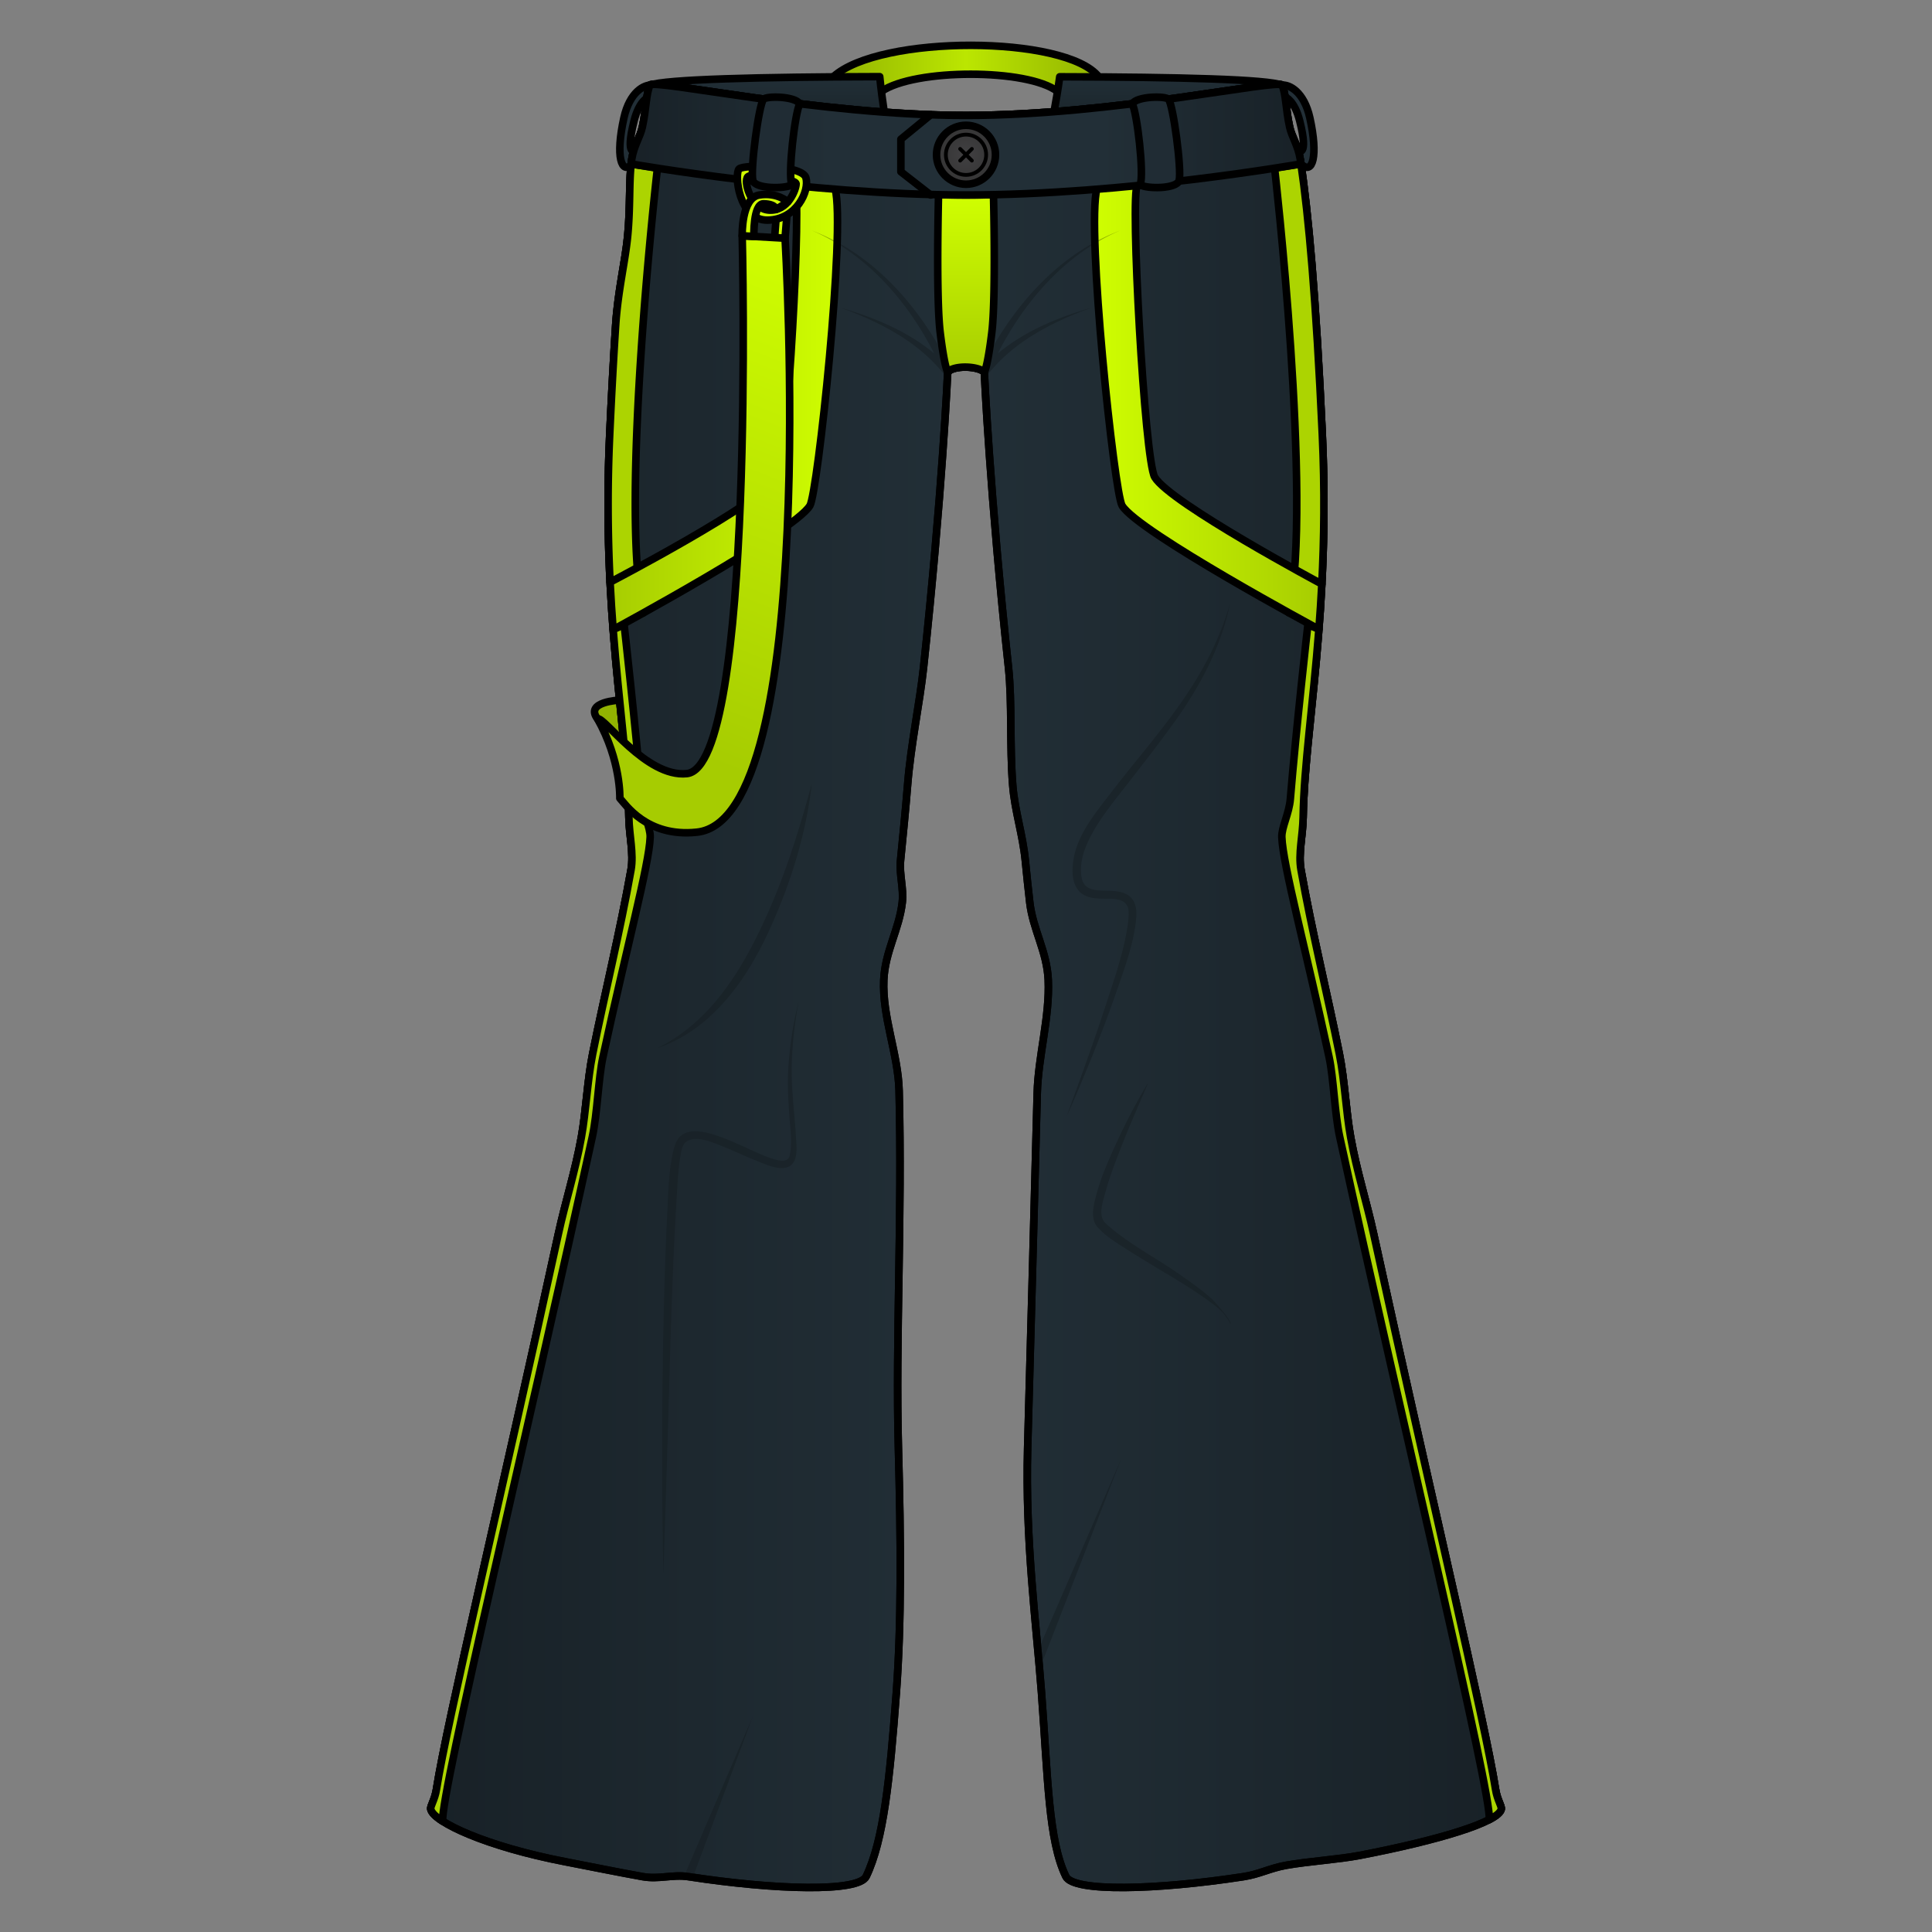 <svg xmlns="http://www.w3.org/2000/svg" xmlns:xlink="http://www.w3.org/1999/xlink" viewBox="0 0 256 256">
    <rect x="0" y="0" width="256" height="256" fill="#808080" stroke="none"/>
    <defs>
        <linearGradient id="innoGrad8">
            <stop offset="0" stop-color="#182127"/>
            <stop offset=".5" stop-color="#222f37"/>
            <stop offset="1" stop-color="#182127"/>
        </linearGradient>
        <linearGradient id="innoGrad1">
            <stop offset="0" stop-color="#182127"/>
            <stop offset=".3" stop-color="#222f37"/>
            <stop offset=".7" stop-color="#222f37"/>
            <stop offset="1" stop-color="#182127"/>
        </linearGradient>
        <linearGradient id="innoGrad6">
            <stop offset="0" stop-color="#92b301"/>
            <stop offset=".5" stop-color="#bbe601"/>
            <stop offset="1" stop-color="#92b301"/>
        </linearGradient>
        <linearGradient id="innoGrad5">
            <stop offset="0" stop-color="#1b262c"/>
            <stop offset="1" stop-color="#222f37"/>
        </linearGradient>
        <linearGradient id="innoGrad4">
            <stop offset="0" stop-color="#414042"/>
            <stop offset="1" stop-color="#333"/>
        </linearGradient>
        <linearGradient id="innoGrad3">
            <stop offset="0" stop-color="#a6cc01"/>
            <stop offset="1" stop-color="#d0ff01"/>
        </linearGradient>
        <linearGradient id="innoGrad2">
            <stop offset="0" stop-color="#d0ff01"/>
            <stop offset="1" stop-color="#a6cc01"/>
        </linearGradient>
        <linearGradient id="linearGradient909" x1="48.245" x2="174.794" y1="123.04" y2="123.04" gradientUnits="userSpaceOnUse" xlink:href="#innoGrad8"/>
        <linearGradient id="linearGradient939" x1="126.151" x2="153.721" y1="55.098" y2="55.098" gradientUnits="userSpaceOnUse" xlink:href="#innoGrad2"/>
        <linearGradient id="linearGradient947" x1="69.303" x2="96.886" y1="55.117" y2="55.117" gradientUnits="userSpaceOnUse" xlink:href="#innoGrad3"/>
        <linearGradient id="linearGradient963" x1="114.742" x2="114.742" y1="30.18" y2="51.524" gradientUnits="userSpaceOnUse" xlink:href="#innoGrad2"/>
        <linearGradient id="linearGradient971" x1="71.762" x2="151.276" y1="23.72" y2="23.72" gradientUnits="userSpaceOnUse" xlink:href="#innoGrad1"/>
        <linearGradient id="linearGradient988" x1="68.274" x2="90.278" y1="91.696" y2="35.286" gradientUnits="userSpaceOnUse" xlink:href="#innoGrad3"/>
        <radialGradient id="radialGradient996" cx="111.518" cy="25.491" r="3.903" fx="111.518" fy="25.491" gradientUnits="userSpaceOnUse" xlink:href="#innoGrad4"/>
        <linearGradient id="linearGradient1066" x1="122.518" x2="122.518" y1="20.619" y2="16.339" gradientUnits="userSpaceOnUse" xlink:href="#innoGrad5"/>
        <linearGradient id="linearGradient1074" x1="95.499" x2="127.536" y1="15.355" y2="15.355" gradientUnits="userSpaceOnUse" xlink:href="#innoGrad6"/>
    </defs>
    <g stroke="#000" stroke-linejoin="round" stroke-miterlimit="10" stroke-width=".886">
        <path fill="url(#linearGradient1074)" d="M95.942 16.338l5.646 1.726c3.871-2.708 17.198-2.695 20.67 0l4.835-1.726c-3.842-4.88-25.703-4.963-31.151 0z" transform="matrix(1.129 0 0 1.129 2.097 -8.273)"/>
        <path fill="url(#linearGradient1066)" d="M111.518 40.59c-7.852 0-10.127-24.266-10.127-24.266-14.17.032-25.25.316-26.966 1l37.094 33.092 37.094-33.092c-1.717-.683-11.925-.954-26.095-.985 0 0-3.149 24.251-11 24.251z" transform="matrix(1.129 0 0 1.129 2.097 -8.273)"/>
    </g>
    <g stroke-width=".886" transform="matrix(1.129 0 0 1.129 2.097 -8.273)">
        <path fill="#222f37" stroke="#000" stroke-linejoin="round" stroke-miterlimit="10" d="M74.631 17.324c-.826-.097-2.577.745-3.264 3.833-1 4.5-.33 6.781 1.041 5.409l.354-1.531s-1.301.841-.207-3.503c.612-2.433 1.684-2.803 1.684-2.803zm73.98 0c.826-.097 2.577.745 3.264 3.833 1 4.5.33 6.781-1.041 5.409l-.354-1.531s1.301.841.207-3.503c-.612-2.433-1.684-2.803-1.684-2.803z"/>
        <path fill="#92b301" stroke="#000" stroke-linejoin="round" stroke-miterlimit="10" d="M70.863 89.501s-4.155.167-2.59 2.195c5.186 6.72 3.806 10.663 3.806 10.663l5.734.641z"/>
        <path fill="url(#linearGradient909)" stroke="#000" stroke-linejoin="round" stroke-miterlimit="10" d="M113.667 51c-.776-.742-3.602-.819-4.297 0 0 0-.657 14.48-2.834 34.666-.445 4.132-1.493 9.064-1.869 13.751-.247 3.074-.524 5.75-.833 8.917-.158 1.618.391 3.294.202 4.915-.374 3.209-2.016 5.733-2.167 9.083-.197 4.363 1.687 8.687 1.798 13.002.381 14.819-.43 29.217-.083 41.918.299 10.922.367 20.663-.25 28.832-.766 10.137-1.485 17.216-3.529 21.471-.89 1.852-10.596 1.603-20.853.027-1.858-.285-3.472.337-5.368 0-2.652-.472-6.536-1.26-9.083-1.75-9.287-1.784-15.472-4.664-15.798-6.165-.082-.38.466-1.064.666-2.336 1.277-8.108 7.427-33.644 14.313-65.203.827-3.792 1.971-7.323 2.688-11.296.563-3.119.696-6.655 1.334-9.834 1.422-7.085 3.2-14.259 4.5-21.579.342-1.923-.218-4.02-.251-6.169-.164-10.435-3.217-23.913-2.25-44.919.221-4.817.456-9.069.7-12.827.265-4.08 1.125-7.497 1.411-10.506.344-3.63.117-6.629.479-8.992.24-1.566.999-2.636 1.243-3.763.47-2.175.426-3.872.89-4.921.35-.792 19.818 3.551 37.093 3.551 17.275 0 36.744-4.343 37.094-3.551.464 1.049.42 2.747.89 4.921.244 1.126 1.003 2.197 1.243 3.763.939 6.126 1.838 15.969 2.59 32.325.967 21.006-2.086 34.484-2.25 44.919-.033 2.15-.593 4.247-.251 6.169 1.3 7.32 3.078 14.493 4.5 21.579.638 3.179.771 6.715 1.334 9.834.717 3.973 1.86 7.504 2.688 11.296 6.886 31.56 13.035 57.095 14.313 65.203.2 1.271.748 1.956.666 2.336-.326 1.501-7.296 3.631-16.583 5.415-2.548.49-6.014.695-8.666 1.167-1.896.337-3.142 1.048-5 1.333-10.257 1.575-19.963 1.824-20.853-.027-2.044-4.255-2.091-11.42-2.856-21.557-.618-8.169-1.923-17.828-1.625-28.75.347-12.701.744-26.806 1.125-41.625.111-4.315 1.489-8.929 1.292-13.292-.152-3.35-1.793-5.875-2.167-9.083-.188-1.62-.359-3.243-.517-4.861-.309-3.167-1.236-5.814-1.483-8.889-.376-4.687-.055-9.701-.5-13.833C114.323 65.48 113.667 51 113.667 51"/>
        <path fill="#141c21" fill-opacity=".498" d="M78.487 227.398L86.5 208.75l-7.084 19.02-.929-.372zm41.099-25.467L129.75 178.5l-9.239 23.812-.925-.381zM93.411 99.333c-.669 6.017-2.597 12.055-5.146 17.521-2.675 5.739-6.753 11.375-12.962 13.479 5.786-2.854 9.337-8.233 12.065-13.906 2.623-5.457 4.473-11.259 6.043-17.094zm16.414-48.54c-3.41-7.067-8.951-13.616-16.414-16.418 6.414 2.719 11.232 8.264 14.377 14.44-3.164-2.636-7.103-4.253-11.021-5.385 4.562 1.655 9.156 3.966 12.216 7.888l.387-.317.455-.208zm19.8-16.418c-7.463 2.802-13.003 9.352-16.414 16.418l.455.207.387.317c3.06-3.921 7.654-6.232 12.215-7.888-3.917 1.132-7.856 2.749-11.02 5.385 3.145-6.174 7.963-11.72 14.377-14.439zm-37.75 90.5a46.43 46.43 0 0 0-.807 7.246c-.092 2.937.337 5.833.498 8.759.06.972.264 2.615-.671 3.262-1.029.712-2.831-.132-3.819-.52-1.346-.529-2.649-1.161-3.992-1.699-1.126-.451-3.13-1.387-4.309-.663-.574.347-.656 1.119-.766 1.72-.295 1.614-.353 3.306-.454 4.942-.199 3.24-.35 6.484-.475 9.728-.24 6.223-.397 12.448-.584 18.672-.156 5.226-.329 10.451-.496 15.678a707.221 707.221 0 0 1 .081-32.076c.084-3.24.191-6.48.351-9.718.164-2.714.128-5.682.874-8.315 1.591-5.617 12.81 4.065 13.509 1.076.35-1.497.064-3.216-.033-4.732-.108-1.688-.229-3.39-.143-5.082a42.92 42.92 0 0 1 1.236-8.278zm41.042 9.5c-1.118 2.595-2.261 5.185-3.284 7.817-.665 1.709-1.321 3.435-1.795 5.207-.287 1.072-.873 2.651.083 3.524 2.463 2.252 5.573 3.844 8.313 5.733 1.399.967 2.808 1.946 4.083 3.075.201.179 2.698 2.889 2.185 3.018.191-.053-.768-1.284-.812-1.331-.481-.521-1.057-.954-1.628-1.37-1.461-1.063-2.992-2.021-4.539-2.953-1.602-.966-3.216-1.916-4.792-2.924-1.291-.824-2.702-1.647-3.746-2.786-.851-.929-.546-2.346-.272-3.453.457-1.848 1.188-3.635 1.963-5.368 1.253-2.8 2.639-5.57 4.241-8.189zm9.583-56.208c-.979 4.918-3.432 9.55-6.31 13.602-1.816 2.559-3.755 5.02-5.676 7.5-1.787 2.306-3.855 4.743-4.95 7.478-.451 1.127-.72 2.522-.439 3.726.334 1.436 1.84 1.371 3.034 1.398 1.159.026 2.495.144 3.074 1.312.261.526.313 1.172.269 1.753-.223 2.857-1.261 5.684-2.187 8.375-.97 2.82-2.025 5.614-3.152 8.376-.909 2.229-1.831 4.456-2.83 6.646 1.631-4.472 3.265-8.946 4.737-13.474.953-2.93 2.008-5.972 2.438-9.033.08-.569.132-1.214.079-1.752-.24-1.214-1.426-1.254-2.45-1.267-1.157-.015-2.545.031-3.381-.927-.897-1.028-.812-2.659-.58-3.911.536-2.896 2.727-5.479 4.473-7.75 3.708-4.823 7.851-9.346 10.794-14.704 1.268-2.307 2.346-4.809 3.057-7.348z"/>
        <path fill="none" stroke="#000" stroke-miterlimit="10" d="M109.37 51s-.657 14.48-2.834 34.666c-.445 4.132-1.493 9.064-1.869 13.751-.247 3.074-.524 5.75-.833 8.917-.158 1.618.391 3.294.202 4.915-.374 3.209-2.016 5.733-2.167 9.083-.197 4.363 1.687 8.687 1.798 13.002.381 14.819-.43 29.217-.083 41.918.299 10.922.367 20.663-.25 28.832-.766 10.137-1.485 17.216-3.529 21.471-.89 1.852-10.596 1.603-20.853.027-1.858-.285-3.472.337-5.368 0-2.652-.472-6.536-1.26-9.083-1.75-9.287-1.784-15.472-4.664-15.798-6.165-.082-.38.466-1.064.666-2.336 1.277-8.108 7.427-33.644 14.313-65.203.827-3.792 1.971-7.323 2.688-11.296.563-3.119.696-6.655 1.334-9.834 1.422-7.085 3.2-14.259 4.5-21.579.342-1.923-.218-4.02-.251-6.169-.164-10.435-3.217-23.913-2.25-44.919.221-4.817.456-9.069.7-12.827.265-4.08 1.125-7.497 1.411-10.506.344-3.63.117-6.629.479-8.992.24-1.566.999-2.636 1.243-3.763.47-2.175.426-3.872.89-4.921.35-.792 19.818 3.551 37.093 3.551 17.275 0 36.744-4.343 37.094-3.551.464 1.049.42 2.747.89 4.921.244 1.126 1.003 2.197 1.243 3.763.939 6.126 1.838 15.969 2.59 32.325.967 21.006-2.086 34.484-2.25 44.919-.033 2.15-.593 4.247-.251 6.169 1.3 7.32 3.078 14.493 4.5 21.579.638 3.179.771 6.715 1.334 9.834.717 3.973 1.86 7.504 2.688 11.296 6.886 31.56 13.035 57.095 14.313 65.203.2 1.271.748 1.956.666 2.336-.326 1.501-7.296 3.631-16.583 5.415-2.548.49-6.014.695-8.666 1.167-1.896.337-3.142 1.048-5 1.333-10.257 1.575-19.963 1.824-20.853-.027-2.044-4.255-2.091-11.42-2.856-21.557-.618-8.169-1.923-17.828-1.625-28.75.347-12.701.744-26.806 1.125-41.625.111-4.315 1.489-8.929 1.292-13.292-.152-3.35-1.793-5.875-2.167-9.083-.188-1.62-.359-3.243-.517-4.861-.309-3.167-1.236-5.814-1.483-8.889-.376-4.687-.055-9.701-.5-13.833C114.323 65.48 113.667 51 113.667 51c-.777-.742-3.602-.818-4.297 0z"/>
        <path fill="#acd401" stroke="#000" stroke-linejoin="round" stroke-miterlimit="10" d="M152.935 81.178c-.69 8.961-1.755 16.028-1.851 22.074-.033 2.15-.593 4.247-.251 6.169 1.3 7.32 3.078 14.493 4.5 21.579.638 3.179.771 6.715 1.334 9.834.717 3.973 1.86 7.504 2.688 11.296 6.886 31.56 13.035 57.095 14.313 65.203.2 1.271.748 1.956.666 2.336-.081.372-.57.782-1.401 1.217.312-2.995-10.317-46.946-17.557-80.136-.594-2.72-.704-6.85-1.25-9.375-2.754-12.74-5.425-22.589-5.541-25.791-.042-1.155.857-2.762 1-4.499.66-8.046 2.058-20.439 2.058-20.439zM153.278 75.873c.269-5.209.356-11.011.056-17.54-.729-15.87-1.598-25.607-2.506-31.768l-3.096.477s4.478 38.976 1.693 52.212z"/>
        <path fill="url(#linearGradient939)" d="M152.935 81.178c.131-1.698.249-3.465.343-5.305 0 0-17.777-9.498-19.61-12.54-1.192-1.979-2.917-33.216-2.034-34.314l-4.752.426c-1.256 4.805 2.044 35.723 2.952 37.221 1.869 3.084 23.101 14.512 23.101 14.512z"/>
        <path fill="#acd401" stroke="#000" stroke-linejoin="round" stroke-miterlimit="10" d="M69.746 75.655a178.076 178.076 0 0 1-.044-17.322c.221-4.817.456-9.069.7-12.827.265-4.08 1.125-7.497 1.411-10.506.318-3.349.149-6.161.405-8.433l3.086.475s-4.472 39.006-1.688 52.242z"/>
        <path fill="url(#linearGradient947)" d="M69.746 75.655c.098 1.933.22 3.785.358 5.561 0 0 21.229-11.466 23.099-14.55.908-1.498 4.208-32.416 2.952-37.221l-4.752-.426c.883 1.098-.842 32.335-2.034 34.314-1.833 3.042-19.623 12.322-19.623 12.322z"/>
        <path fill="#92b301" d="M126.643 35.914a23.388 23.388 0 0 1 2.982-1.539 23.382 23.382 0 0 0-2.987 1.379l.005.16zM93.411 34.375c1.037.439 2.028.96 2.982 1.539l.005-.16a23.382 23.382 0 0 0-2.987-1.379z"/>
        <path fill="none" stroke="#000" stroke-linejoin="round" stroke-miterlimit="10" d="M152.935 81.178c.131-1.698.249-3.465.343-5.305 0 0-17.777-9.498-19.61-12.54-1.192-1.979-2.917-33.216-2.034-34.314l-4.752.426c-1.256 4.805 2.044 35.723 2.952 37.221 1.869 3.084 23.101 14.512 23.101 14.512zM69.746 75.655c.098 1.933.22 3.785.358 5.561 0 0 21.229-11.466 23.099-14.55.908-1.498 4.208-32.416 2.952-37.221l-4.752-.426c.883 1.098-.842 32.335-2.034 34.314-1.833 3.042-19.623 12.322-19.623 12.322z"/>
        <path fill="#acd401" stroke="#000" stroke-linejoin="round" stroke-miterlimit="10" d="M70.104 81.217c.691 8.942 1.753 15.998 1.848 22.035.033 2.15.593 4.247.251 6.169-1.3 7.32-3.078 14.493-4.5 21.579-.638 3.179-.771 6.715-1.334 9.834-.717 3.973-1.86 7.504-2.688 11.296-6.886 31.56-13.035 57.095-14.313 65.203-.2 1.271-.748 1.956-.666 2.336.084.391.566.874 1.396 1.408l-.001-.002c-.312-2.995 10.324-47.136 17.563-80.325.594-2.72.704-6.85 1.25-9.375 2.754-12.74 5.425-22.589 5.541-25.791.042-1.155-.857-2.762-1-4.499-.66-8.046-2.058-20.439-2.058-20.439z"/>
        <path fill="url(#linearGradient963)" stroke="#000" stroke-linejoin="round" stroke-miterlimit="10" d="M108.295 30.18a151.126 151.126 0 0 0 6.447 0v.035s.309 12.036-.198 16.161c-.507 4.125-.877 4.624-.877 4.624-.776-.742-3.602-.819-4.297 0 0 0-.371-.5-.879-4.625-.507-4.125-.197-16.161-.197-16.161"/>
        <path fill="url(#linearGradient971)" stroke="#000" stroke-linejoin="round" stroke-miterlimit="10" d="M72.217 26.567c.021-.19.046-.377.074-.56.24-1.566.999-2.636 1.243-3.763.47-2.175.426-3.872.89-4.921.35-.792 19.818 3.551 37.093 3.551 17.275 0 36.744-4.343 37.094-3.551.464 1.049.42 2.747.89 4.921.244 1.126 1.003 2.197 1.243 3.763.028.183.057.368.084.557h.006s-20.667 3.649-39.316 3.649-39.316-3.649-39.316-3.649z"/>
        <path fill="#202c34" stroke="#000" stroke-linejoin="round" stroke-miterlimit="10" d="M131.032 19.509c.582 1.155 1.39 8.189.937 9.51.725.487 4.307.505 4.564-.519.316-1.258-.696-8.855-1.244-9.521-.336-.408-3.715-.375-4.257.53z"/>
        <path fill="#d0ff01" stroke="#000" stroke-linejoin="round" stroke-miterlimit="10" d="M89.223 33.048l-.168 2.168 1.223.07.229-2.749z"/>
        <path fill="#d0ff01" stroke="#000" stroke-miterlimit="10" d="M84.891 27.145c.585-.525 7.401-.485 7.838 1.046.437 1.531-1.085 4.926-4.503 4.974-3.417.047-3.92-5.495-3.335-6.02zm3.419 4.837c2.343.232 3.287-2.494 3.269-3.083-.018-.589-5.107-1.309-5.659-.832-.551.477.291 3.707 2.39 3.915z"/>
        <path fill="#202c34" stroke="#000" stroke-linejoin="round" stroke-miterlimit="10" d="M92.003 19.509c-.582 1.155-1.39 8.189-.937 9.51-.725.487-4.307.505-4.564-.519-.316-1.258.696-8.855 1.244-9.521.337-.408 3.715-.375 4.257.53z"/>
        <path fill="url(#linearGradient988)" stroke="#000" stroke-linejoin="round" stroke-miterlimit="10" d="M79.914 105c14.507-1.467 10.365-69.714 10.365-69.714l-5.028-.288s1.575 62.292-6.5 63.126c-4.769.493-9.727-6.741-10.477-6.428 2.769 4.928 2.615 9.322 2.615 9.322.614.638 3.142 4.607 9.025 3.982z"/>
        <path fill="#d0ff01" stroke="#000" stroke-linejoin="round" stroke-miterlimit="10" d="M86.624 35.077s-.108-3.869 1.14-3.833c1.493.042 1.459.67 1.459.67l1.392-.896s-1.24-1.149-3.365-.803-2 4.784-2 4.784z"/>
        <circle cx="111.518" cy="25.491" r="3.46" fill="url(#radialGradient996)" stroke="#000" stroke-linejoin="round" stroke-miterlimit="10"/>
        <circle cx="111.518" cy="25.491" r="2.365" fill="none" stroke="#000" stroke-linejoin="round" stroke-miterlimit="10" stroke-width=".443"/>
        <path fill="none" stroke="#000" stroke-linecap="round" stroke-linejoin="round" stroke-miterlimit="10" stroke-width=".443" d="M112.206 24.804l-1.375 1.375M110.831 24.804l1.375 1.375"/>
        <path fill="none" stroke="#000" stroke-linecap="round" stroke-linejoin="round" stroke-miterlimit="10" d="M107.375 20.797l-3.5 2.869v3.821l3.5 2.728"/>
    </g>
</svg>

